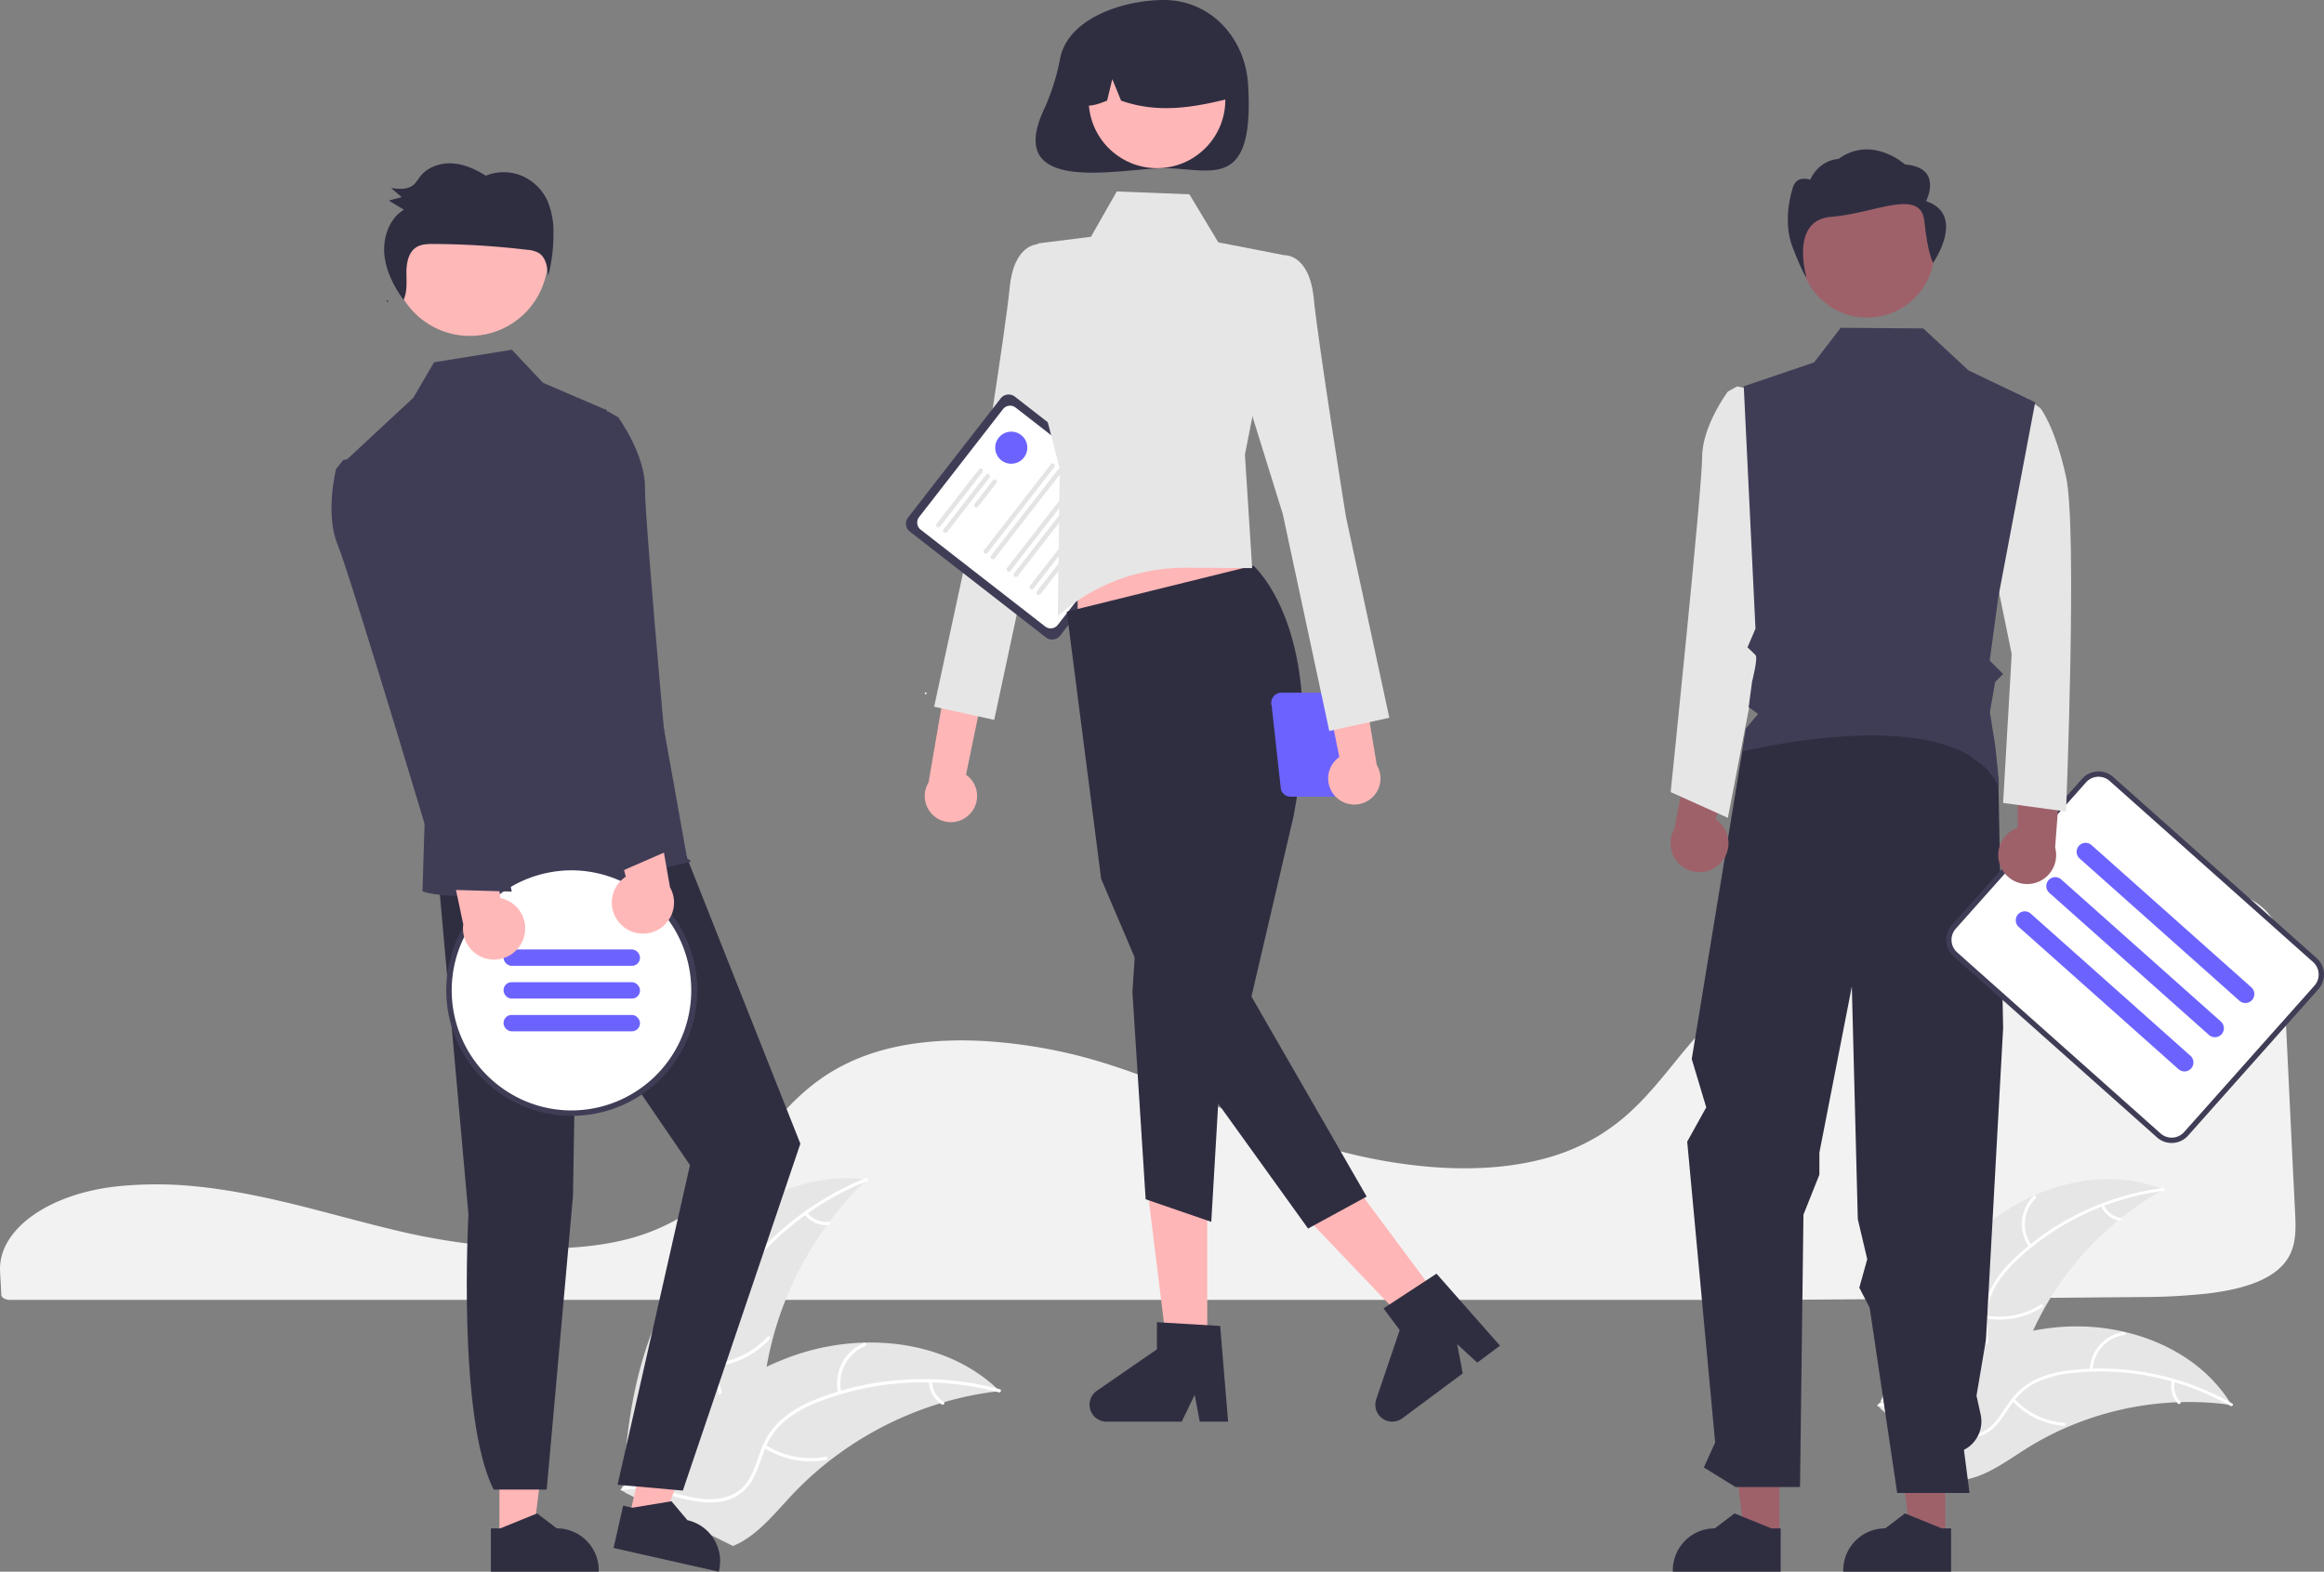<svg xmlns="http://www.w3.org/2000/svg" width="872.699" height="590.182" viewBox="0 0 872.699 590.182" xmlns:xlink="http://www.w3.org/1999/xlink" role="img" artist="Katerina Limpitsouni" source="https://undraw.co/"><rect x="0" y="0" width="872.699" height="590.182" fill="#808080" stroke="none"/><path d="M222.381,599.644c-4.144,0-8.297.171-12.352.516l-.59.05c-26.899,2.378-46.574,16.173-45.764,32.09l.156,2.878c.103,1.819.213,3.775.304,5.945.049,1.07,1.509,1.892,3.326,1.892H829.101c46.649-.283,93.129-.64,138.141-1.06a235.086,235.086,0,0,0,25.273-1.31c12.509-1.48,21.191-4.415,26.545-8.972h.002c6.658-5.65,6.868-12.766,6.465-20.805-.82-16.232-1.634-33.285-2.445-50.286-.717-14.983-1.431-29.927-2.144-44.233-.441-8.49-1.422-15.984-8.983-21.712-8.195-6.194-23.141-9.334-44.423-9.334-.257,0-.512,0-.773.001-66.697.237-132.783,23.171-164.446,57.067-3.646,3.903-7.043,8.082-10.329,12.124-4.855,5.971-9.874,12.144-15.864,17.664a74.56,74.56,0,0,1-10.48,8.169c-.257.178-.551.368-.862.549-.712.464-1.456.911-2.182,1.31a75.768,75.768,0,0,1-13.365,6.076l-.468.157c-.353.126-.735.252-1.117.367-2.68.86-5.465,1.604-8.254,2.206-12.069,2.66-25.793,3.298-40.789,1.894a197.111,197.111,0,0,1-40.557-8.265c-13.886-4.389-26.884-9.86-39.454-15.151-5.521-2.325-11.232-4.729-16.935-7.006-1.072-.429-2.127-.848-3.197-1.267-6.966-2.715-13.281-4.957-19.306-6.854a190.553,190.553,0,0,0-46.008-8.521c-16.588-.908-31.206.805-43.438,5.079a74.597,74.597,0,0,0-9.825,4.233c-14.488,7.523-23.419,18.627-32.056,29.365-10.744,13.356-21.853,27.169-43.79,34.329-25.313,8.27-62.262,4.834-88.403-1.141-8.219-1.879-16.427-4.04-24.366-6.131q-4.809-1.267-9.626-2.517c-6.309-1.629-11.473-2.877-16.251-3.931l-1.511-.336c-.84-.183-1.682-.365-2.538-.539-5.674-1.191-10.958-2.129-16.162-2.866l-1.231-.18c-2.468-.325-4.776-.596-7.04-.823l-.904-.09C231.569,599.854,226.979,599.644,222.381,599.644Z" transform="translate(-163.651 -154.909)" fill="#f2f2f2"/><path d="M906.555,617.408c18.617-16.777,46.309-25.212,69.537-15.805a115.466,115.466,0,0,0-51.888,59.935c-3.698,9.838-6.786,21.166-15.882,26.433-5.659,3.278-12.7,3.438-19.046,1.856-6.346-1.582-12.162-4.754-17.899-7.894l-1.632-.037C877.073,657.93,887.938,634.184,906.555,617.408Z" transform="translate(-163.651 -154.909)" fill="#e6e6e6"/><path d="M975.963,602.112a98.692,98.692,0,0,0-54.906,25.931,42.5,42.5,0,0,0-8.345,10.377,24.376,24.376,0,0,0-2.818,12.516c.101,4.058.673,8.198-.214,12.21a14.925,14.925,0,0,1-7.425,9.689c-4.546,2.613-9.759,3.437-14.886,4.065-5.692.698-11.615,1.332-16.542,4.525-.597.387-1.162-.562-.566-.948,8.572-5.555,19.42-3.534,28.637-7.241,4.301-1.73,8.107-4.766,9.454-9.357,1.178-4.015.591-8.284.454-12.392a26.011,26.011,0,0,1,2.299-12.34,39.291,39.291,0,0,1,7.916-10.659,95.749,95.749,0,0,1,24.333-17.42,100.442,100.442,0,0,1,32.6-10.059c.703-.091.709,1.015.01,1.105Z" transform="translate(-163.651 -154.909)" fill="#fff"/><path d="M925.656,623.184a14.807,14.807,0,0,1,1.632-19.104c.506-.499,1.305.265.798.764a13.711,13.711,0,0,0-1.482,17.774c.415.577-.536,1.14-.948.566Z" transform="translate(-163.651 -154.909)" fill="#fff"/><path d="M909.571,648.884a28.539,28.539,0,0,0,20.394-4.083c.598-.385,1.164.564.566.948a29.685,29.685,0,0,1-21.23,4.206c-.701-.126-.427-1.197.27-1.071Z" transform="translate(-163.651 -154.909)" fill="#fff"/><path d="M953.656,607.341a8.381,8.381,0,0,0,6.269,4.894c.702.117.427,1.188-.27,1.071a9.392,9.392,0,0,1-6.947-5.399.571.571,0,0,1,.191-.757.555.555,0,0,1,.757.191Z" transform="translate(-163.651 -154.909)" fill="#fff"/><path d="M1001.67,682.507c-.44-.061-.881-.122-1.328-.176a110.379,110.379,0,0,0-17.882-.908c-.462.007-.931.021-1.392.041a116.365,116.365,0,0,0-41.75,9.61,113.005,113.005,0,0,0-15.163,8.056c-6.688,4.234-13.602,9.358-21.078,11.085a19.386,19.386,0,0,1-2.362.421l-30.889-26.745c-.04-.096-.086-.185-.126-.282l-1.282-1.011c.239-.176.49-.353.729-.528.138-.102.283-.199.421-.301.094-.066.189-.133.27-.198.031-.022.063-.044.088-.059.081-.065.164-.117.239-.176q2.103-1.49,4.235-2.955c.006-.007.006-.007.019-.008a166.157,166.157,0,0,1,34.601-18.599c.367-.139.739-.285,1.12-.411a107.831,107.831,0,0,1,16.939-4.767,95.329,95.329,0,0,1,9.553-1.334,79.272,79.272,0,0,1,24.723,1.752c16.143,3.743,30.91,12.608,39.656,26.433C1001.236,681.798,1001.453,682.146,1001.67,682.507Z" transform="translate(-163.651 -154.909)" fill="#e6e6e6"/><path d="M1001.262,682.839A98.692,98.692,0,0,0,941.81,670.486a42.5,42.5,0,0,0-12.911,3.261,24.376,24.376,0,0,0-9.785,8.297c-2.363,3.301-4.398,6.951-7.522,9.62a14.925,14.925,0,0,1-11.761,3.266c-5.203-.651-9.862-3.132-14.333-5.717-4.965-2.87-10.076-5.93-15.932-6.347-.71-.051-.59-1.149.119-1.098,10.189.726,17.633,8.871,27.225,11.46,4.476,1.208,9.343,1.075,13.182-1.779,3.358-2.496,5.459-6.258,7.823-9.621a26.011,26.011,0,0,1,9.265-8.469,39.291,39.291,0,0,1,12.738-3.745,95.749,95.749,0,0,1,29.917.742,100.443,100.443,0,0,1,32.085,11.596c.616.351-.045,1.237-.657.888Z" transform="translate(-163.651 -154.909)" fill="#fff"/><path d="M948.408,669.376a14.807,14.807,0,0,1,12.805-14.271c.705-.093.883.997.177,1.091a13.711,13.711,0,0,0-11.884,13.299c-.016.711-1.114.588-1.098-.119Z" transform="translate(-163.651 -154.909)" fill="#fff"/><path d="M920.092,680.212A28.539,28.539,0,0,0,938.834,689.23c.709.053.59,1.151-.119,1.098a29.685,29.685,0,0,1-19.483-9.424c-.484-.523.38-1.212.861-.692Z" transform="translate(-163.651 -154.909)" fill="#fff"/><path d="M980.303,673.584a8.381,8.381,0,0,0,2.058,7.682c.49.516-.374,1.205-.861.692a9.392,9.392,0,0,1-2.296-8.493.571.571,0,0,1,.609-.49.555.555,0,0,1,.49.609Z" transform="translate(-163.651 -154.909)" fill="#fff"/><path d="M419.194,634.093c15.245-23.122,42.515-39.848,69.975-36.249a127.604,127.604,0,0,0-38.822,78.537c-1.218,11.551-1.37,24.526-9.632,32.69-5.141,5.08-12.627,7.21-19.854,7.283-7.227.073-14.331-1.701-21.34-3.464l-1.756.415C398.935,685.634,403.949,657.215,419.194,634.093Z" transform="translate(-163.651 -154.909)" fill="#e6e6e6"/><path d="M489.172,598.425a109.067,109.067,0,0,0-51.51,43.008,46.968,46.968,0,0,0-6.039,13.42,26.938,26.938,0,0,0,.468,14.17c1.237,4.313,3.001,8.581,3.168,13.119a16.494,16.494,0,0,1-5.245,12.428c-4.135,4.059-9.482,6.391-14.79,8.489-5.894,2.33-12.052,4.656-16.434,9.441-.531.58-1.4-.278-.869-.857,7.623-8.326,19.787-9.182,28.614-15.711,4.119-3.047,7.345-7.353,7.508-12.638.143-4.621-1.673-9.024-2.962-13.38a28.745,28.745,0,0,1-.974-13.838,43.421,43.421,0,0,1,5.501-13.602,105.814,105.814,0,0,1,21.179-25.401,111.001,111.001,0,0,1,32.068-19.827c.727-.293,1.04.888.318,1.179Z" transform="translate(-163.651 -154.909)" fill="#fff"/><path d="M441.23,634.957a16.363,16.363,0,0,1-3.569-20.886c.403-.674,1.469-.08,1.066.595a15.152,15.152,0,0,0,3.359,19.422c.604.502-.256,1.368-.857.869Z" transform="translate(-163.651 -154.909)" fill="#fff"/><path d="M431.176,666.919a31.539,31.539,0,0,0,20.676-10.041c.533-.578,1.402.28.869.857a32.806,32.806,0,0,1-21.536,10.405c-.785.06-.789-1.161-.009-1.221Z" transform="translate(-163.651 -154.909)" fill="#fff"/><path d="M466.769,610.222a9.263,9.263,0,0,0,8.066,3.491c.784-.07.787,1.151.009,1.221a10.379,10.379,0,0,1-8.932-3.842.631.631,0,0,1-.006-.863.613.613,0,0,1,.863-.006Z" transform="translate(-163.651 -154.909)" fill="#fff"/><path d="M539.033,677.258c-.488.058-.976.115-1.469.182a121.983,121.983,0,0,0-19.378,4.003c-.492.136-.99.281-1.477.43a128.597,128.597,0,0,0-41.98,21.893,124.883,124.883,0,0,0-13.976,12.834c-5.975,6.389-11.944,13.792-19.46,17.719a21.424,21.424,0,0,1-2.409,1.107L398.407,715.415c-.069-.092-.143-.174-.213-.266l-1.653-.725c.206-.254.426-.513.633-.768.119-.148.247-.291.366-.439.082-.097.165-.194.234-.287.027-.032.055-.065.078-.088.069-.092.142-.171.206-.254q1.835-2.178,3.708-4.338c.005-.009.005-.009.018-.014,9.539-10.948,20.075-21.196,31.833-29.519.354-.25.712-.51,1.084-.751a119.167,119.167,0,0,1,16.791-9.81,105.352,105.352,0,0,1,9.846-4.085,87.605,87.605,0,0,1,26.93-5.005c18.307-.487,36.566,4.885,49.767,17.238C538.371,676.62,538.7,676.932,539.033,677.258Z" transform="translate(-163.651 -154.909)" fill="#e6e6e6"/><path d="M538.688,677.727a109.067,109.067,0,0,0-67.022,3.327,46.968,46.968,0,0,0-12.901,7.079,26.938,26.938,0,0,0-8.157,11.596c-1.609,4.188-2.77,8.658-5.369,12.382a16.494,16.494,0,0,1-11.671,6.765c-5.746.752-11.419-.606-16.92-2.127-6.108-1.688-12.426-3.539-18.806-2.356-.773.143-.95-1.064-.178-1.208,11.099-2.058,21.327,4.582,32.306,4.683,5.123.047,10.291-1.449,13.604-5.57,2.897-3.604,4.098-8.212,5.69-12.467A28.745,28.745,0,0,1,456.817,688.196a43.421,43.421,0,0,1,12.582-7.549,105.815,105.815,0,0,1,32.203-7.53,111.001,111.001,0,0,1,37.542,3.476c.757.204.296,1.335-.455,1.133Z" transform="translate(-163.651 -154.909)" fill="#fff"/><path d="M478.414,678.031A16.364,16.364,0,0,1,488.14,659.206c.728-.296,1.221.821.493,1.117a15.152,15.152,0,0,0-9.011,17.53c.181.764-1.028.938-1.208.178Z" transform="translate(-163.651 -154.909)" fill="#fff"/><path d="M451.144,697.498a31.539,31.539,0,0,0,22.554,4.431c.773-.141.951,1.067.178,1.208a32.806,32.806,0,0,1-23.46-4.659c-.663-.425.069-1.402.728-.98Z" transform="translate(-163.651 -154.909)" fill="#fff"/><path d="M513.697,673.658a9.263,9.263,0,0,0,4.339,7.644c.668.416-.064,1.393-.728.98a10.379,10.379,0,0,1-4.818-8.445.631.631,0,0,1,.515-.693.613.613,0,0,1,.693.515Z" transform="translate(-163.651 -154.909)" fill="#fff"/><path d="M527.689,460.738a9.76,9.76,0,0,0-1.282-14.911l15.932-77.107-17.189,5.423-12.818,74.595a9.813,9.813,0,0,0,15.357,12.001Z" transform="translate(-163.651 -154.909)" fill="#ffb6b6"/><path d="M564.515,254.628l-10.648-8.037s-9.393-.665-11.056,16.274S530.732,344.815,530.732,344.815l-16.293,75.463,22.554,4.95,17.451-81.438,17.469-56.184Z" transform="translate(-163.651 -154.909)" fill="#e6e6e6"/><path d="M556.404,394.262l-51.075-39.713a3.809,3.809,0,0,1-.668-5.338l34.751-44.693a3.809,3.809,0,0,1,5.338-.668l51.075,39.713a3.809,3.809,0,0,1,.668,5.338l-34.751,44.693A3.809,3.809,0,0,1,556.404,394.262Z" transform="translate(-163.651 -154.909)" fill="#3f3d56"/><path d="M556.123,390.152l-46.742-36.345a3.382,3.382,0,0,1-.593-4.74L540.291,308.552a3.382,3.382,0,0,1,4.74-.593l46.742,36.345a3.382,3.382,0,0,1,.593,4.74l-31.503,40.516A3.382,3.382,0,0,1,556.123,390.152Z" transform="translate(-163.651 -154.909)" fill="#fff"/><path d="M515.508,352.777a.845.845,0,0,1-.148-1.185l15.893-20.439a.844.844,0,1,1,1.333,1.037L516.693,352.629A.845.845,0,0,1,515.508,352.777Z" transform="translate(-163.651 -154.909)" fill="#e4e4e4"/><path d="M518.142,354.825a.845.845,0,0,1-.148-1.185l15.893-20.439a.844.844,0,1,1,1.333,1.037L519.327,354.677A.845.845,0,0,1,518.142,354.825Z" transform="translate(-163.651 -154.909)" fill="#e4e4e4"/><path d="M529.78,345.294a.845.845,0,0,1-.148-1.185l6.889-8.86a.844.844,0,1,1,1.333,1.037l-6.889,8.86A.845.845,0,0,1,529.78,345.294Z" transform="translate(-163.651 -154.909)" fill="#e4e4e4"/><path d="M533.331,362.681a.845.845,0,0,1-.148-1.185l25.089-32.267a.844.844,0,1,1,1.333,1.037l-25.089,32.267A.845.845,0,0,1,533.331,362.681Z" transform="translate(-163.651 -154.909)" fill="#e4e4e4"/><path d="M535.965,364.729a.845.845,0,0,1-.148-1.185l25.089-32.267a.844.844,0,1,1,1.333,1.037l-25.089,32.267A.845.845,0,0,1,535.965,364.729Z" transform="translate(-163.651 -154.909)" fill="#e4e4e4"/><path d="M541.944,369.378a.845.845,0,0,1-.148-1.185l25.089-32.267a.844.844,0,1,1,1.333,1.037L543.129,369.229A.845.845,0,0,1,541.944,369.378Z" transform="translate(-163.651 -154.909)" fill="#e4e4e4"/><path d="M544.578,371.426a.845.845,0,0,1-.148-1.185l25.089-32.267a.844.844,0,1,1,1.333,1.037l-25.089,32.267A.845.845,0,0,1,544.578,371.426Z" transform="translate(-163.651 -154.909)" fill="#e4e4e4"/><path d="M550.558,376.075a.845.845,0,0,1-.148-1.185l25.089-32.267a.844.844,0,1,1,1.333,1.037l-25.089,32.267A.845.845,0,0,1,550.558,376.075Z" transform="translate(-163.651 -154.909)" fill="#e4e4e4"/><path d="M553.192,378.123a.845.845,0,0,1-.148-1.185L578.133,344.671a.844.844,0,0,1,1.333,1.037l-25.089,32.267A.845.845,0,0,1,553.192,378.123Z" transform="translate(-163.651 -154.909)" fill="#e4e4e4"/><circle cx="347.608" cy="260.34" r="0.347" fill="#fff"/><path d="M561.778,176.706a83.478,83.478,0,0,1-5.956,19.01c-15.673,33.157,28.961,22.349,44.912,22.349,17.44,0,34.126,9.171,31.578-31.578-1.089-17.406-14.138-31.578-31.578-31.578C585.838,154.909,564.893,161.531,561.778,176.706Z" transform="translate(-163.651 -154.909)" fill="#2f2e41"/><polygon points="453.34 508.085 438.481 508.085 431.41 450.772 453.34 450.772 453.34 508.085" fill="#ffb6b6"/><path d="M624.833,688.739H614.177l-1.902-10.06-4.871,10.06H579.142a6.353,6.353,0,0,1-3.61-11.581l22.569-15.587V651.401l23.739,1.417Z" transform="translate(-163.651 -154.909)" fill="#2f2e41"/><polygon points="541.617 489.333 529.693 498.2 489.82 456.429 507.418 443.342 541.617 489.333" fill="#ffb6b6"/><path d="M726.923,660.222l-8.551,6.359-7.529-6.938,2.094,10.98-22.679,16.864a6.353,6.353,0,0,1-9.807-7.139l8.81-25.975-6.069-8.162,19.895-13.028Z" transform="translate(-163.651 -154.909)" fill="#2f2e41"/><polygon points="404.675 244.313 475.21 233.327 461.183 191.129 404.675 191.129 404.675 244.313" fill="#ffb6b6"/><path d="M634.29,367.291s28.193,24.357,15.185,93.793L633.595,529.12l43.266,75.116-22,12-53.318-74.105L577.145,484.901,564.24,384.599Z" transform="translate(-163.651 -154.909)" fill="#2f2e41"/><polygon points="426.942 346.301 425.246 372.562 430.21 450.327 454.854 458.812 459.521 379.134 426.942 346.301" fill="#2f2e41"/><path d="M583.016,226.805l27.265,1.064,10.866,18.038,24.792,4.84L631.139,325.619l2.722,42.617-24.686-.151a72.207,72.207,0,0,0-48.314,18.151l0,0,.738-55.32-10.618-41.296,2.386-43.301,19.944-2.493Z" transform="translate(-163.651 -154.909)" fill="#e6e6e6"/><circle cx="434.471" cy="37.487" r="25.661" fill="#ffb6b6"/><path d="M580.695,166.239a29.393,29.393,0,0,1,44.688,25.653c-13.075,3.283-26.812,5.795-40.756.785l-3.293-8.059-1.941,8.065c-4.246,1.736-8.504,3.204-12.761-.017A30.012,30.012,0,0,1,580.695,166.239Z" transform="translate(-163.651 -154.909)" fill="#2f2e41"/><path d="M641.193,419.971l3.459,31.393a3.832,3.832,0,0,0,3.662,2.705h15.945a3.832,3.832,0,0,0,3.663-2.705l2.865-24.061a5.819,5.819,0,1,0,1.5-10.947,3.798,3.798,0,0,0-2.907-1.344H644.856A3.832,3.832,0,0,0,641.193,419.971Zm30.095,5.705,1.755-5.705a3.792,3.792,0,0,0,.058-2.028c.075-.004.146-.022.222-.022a4.155,4.155,0,1,1,0,8.31A4.102,4.102,0,0,1,671.288,425.675Z" transform="translate(-163.651 -154.909)" fill="#6c63ff"/><path d="M665.237,454.09a9.76,9.76,0,0,1,1.357-14.904L651.055,361.999l17.161,5.51,12.439,74.659A9.813,9.813,0,0,1,665.237,454.09Z" transform="translate(-163.651 -154.909)" fill="#ffb6b6"/><path d="M635.292,258.783l10.648-8.037s9.393-.665,11.056,16.274S669.075,348.97,669.075,348.97l16.293,75.463-22.554,4.95-17.451-81.438-17.469-56.184Z" transform="translate(-163.651 -154.909)" fill="#e6e6e6"/><circle cx="379.745" cy="168.11" r="6.027" fill="#6c63ff"/><polygon points="187.545 578.006 200.106 578.005 206.082 529.556 187.543 529.557 187.545 578.006" fill="#ffb6b6"/><path d="M347.992,728.814l3.536-0,13.803-5.613,7.398,5.613h.001A15.765,15.765,0,0,1,388.494,744.577v.512l-40.502.002Z" transform="translate(-163.651 -154.909)" fill="#2f2e41"/><polygon points="236.221 570.09 248.474 572.857 264.975 526.914 246.891 522.831 236.221 570.09" fill="#ffb6b6"/><path d="M397.65,720.293l3.449.779,14.701-2.435,5.98,7.104.001 0a15.765,15.765,0,0,1,11.905,18.849l-.113.5-39.507-8.92Z" transform="translate(-163.651 -154.909)" fill="#2f2e41"/><path d="M328.2,483.699,339.559,610.959s-4.256,76.401,9.477,103.286h19.917L378.814,603.982l1.238-74.009,42.699,62.439L395.555,712.442l24.513,2.191,44.133-130.261L415.715,462.088Z" transform="translate(-163.651 -154.909)" fill="#2f2e41"/><circle cx="176.446" cy="96.839" r="29.293" fill="#ffb8b8"/><path d="M391.591,308.956l-24.032-10.311L355.861,286.236l-29.225,4.713-7.754,13.295-25.101,23.34,29.409,132.973-.89,29.043s18.822,8.474,100.453-11.036c.979-.234-1.07-1.259-1.07-1.259Z" transform="translate(-163.651 -154.909)" fill="#3f3d56"/><path d="M309.636,268.369q-.306-.418-.606-.843c-.081.17-.145.346-.237.512Z" transform="translate(-163.651 -154.909)" fill="#2f2e41"/><path d="M369.235,230.321a18.691,18.691,0,0,0-9.78-9.448,17.845,17.845,0,0,0-13.379.012c-3.873-2.447-8.175-4.386-12.707-4.627s-9.323,1.441-12.115,5.142a19.776,19.776,0,0,1-2.117,2.75c-2.245,2.079-5.656,1.779-8.64,1.354q2.007,1.72,4.016,3.441-2.43.635-4.86,1.27,2.836,1.72,5.671,3.44c-5.488,3.294-7.982,10.484-7.323,17.013.623,6.182,3.608,11.835,7.176,16.86,1.423-3.004,1.117-6.597,1.093-9.98-.025-3.574.608-7.633,3.472-9.631,1.932-1.347,4.416-1.408,6.746-1.395a309.938,309.938,0,0,1,35.159,2.195,9.897,9.897,0,0,1,4.501,1.306c2.58,1.76,3.083,5.393,3.342,8.581a62.172,62.172,0,0,0,1.985-16.117A29.707,29.707,0,0,0,369.235,230.321Z" transform="translate(-163.651 -154.909)" fill="#2f2e41"/><circle cx="214.704" cy="371.895" r="46.105" fill="#fff"/><path d="M378.355,479.674a47.383,47.383,0,0,0-7.08.533c-1.199.174-2.366.4-3.524.676a47.106,47.106,0,0,0-19.968,81.76c.789.666,1.588,1.311,2.418,1.926a47.12,47.12,0,1,0,28.155-84.895Zm0,92.21a44.821,44.821,0,0,1-26.639-8.74c-.84-.615-1.649-1.25-2.438-1.926a45.054,45.054,0,0,1,20.102-78.594c1.147-.236,2.295-.42,3.463-.564a44.602,44.602,0,0,1,5.512-.338,45.081,45.081,0,0,1,0,90.161Z" transform="translate(-163.651 -154.909)" fill="#3f3d56"/><rect x="352.741" y="511.436" width="51.228" height="6.147" rx="3" transform="translate(593.06 874.11) rotate(-180)" fill="#6c63ff"/><rect x="352.741" y="523.73" width="51.228" height="6.147" rx="3" transform="translate(593.06 898.699) rotate(-180)" fill="#6c63ff"/><rect x="352.741" y="536.025" width="51.228" height="6.147" rx="3" transform="translate(593.06 923.288) rotate(180)" fill="#6c63ff"/><polygon points="730.52 576.442 717.349 576.441 711.083 525.639 730.522 525.64 730.52 576.442" fill="#9e616a"/><polygon points="668.209 576.442 655.039 576.441 648.773 525.639 668.212 525.64 668.209 576.442" fill="#9e616a"/><path d="M832.324,745.091l-40.502-.002V744.577a15.765,15.765,0,0,1,15.764-15.764h.001l7.398-5.613,13.803,5.613,3.536 0Z" transform="translate(-163.651 -154.909)" fill="#2f2e41"/><path d="M896.324,745.091l-40.502-.002V744.577a15.765,15.765,0,0,1,15.764-15.764h.001l7.398-5.613,13.803,5.613,3.536 0Z" transform="translate(-163.651 -154.909)" fill="#2f2e41"/><path d="M818.941,430.688,798.924,552.572l5.447,18.163-7.148,12.864,10.497,112.97-4.261,9.381,11.906,7.342h24.226L840.877,611.02l5.984-15.016v-8.276l12.182-62.364,2.243,87.336,3.544,15.039L861.853,638.448l3.889,7.502,10.331,69.571H903.239l-2.101-16.185,0,0a11.962,11.962,0,0,0,6.281-13.237l-1.558-7.094,3.545-20.976,6.455-117.024-1.82-94.423L882.262,422.28Z" transform="translate(-163.651 -154.909)" fill="#2f2e41"/><circle id="ab6171fa-7d69-4734-b81c-8dff60f9761b" data-name="Ellipse 219" cx="701.179" cy="94.026" r="25.239" fill="#9e616a"/><path d="M809.686,479.055A10.803,10.803,0,0,0,807.956,462.58l9.814-37.115-18.909,6.36-6.421,34.27a10.862,10.862,0,0,0,17.245,12.96Z" transform="translate(-163.651 -154.909)" fill="#9e616a"/><path id="bc44dde2-a388-4b93-9ca4-c442728432a9-813" data-name="Path 1101" d="M820.015,300.86l-4.059-.842-3.461,1.917s-9.669,12.892-9.669,24.709S791.008,452.339,791.008,452.339l21.486,9.669,17.189-89.168Z" transform="translate(-163.651 -154.909)" fill="#e6e6e6"/><path id="bf427902-b9bf-4946-b5d7-5c1c7e04535e-814" data-name="Path 1104" d="M886.932,230.431s6.601-12.619-7.922-13.767c0,0-12.381-11.231-25-2.053,0,0-6.883,0-10.647,7.789,0,0-5.414-2.053-6.603,3.442,0,0-3.961,11.472,0,21.797s5.277,11.472,5.277,11.472-6.509-21.647,9.335-22.794,33.574-11.049,34.895,1.571,3.307,15.729,3.307,15.729S902.115,235.593,886.932,230.431Z" transform="translate(-163.651 -154.909)" fill="#2f2e41"/><path d="M979.128,583.598a7.723,7.723,0,0,1-5.163-1.97L897.584,513.638a7.789,7.789,0,0,1-.638-10.984L945.876,447.685a7.789,7.789,0,0,1,10.985-.639l76.381,67.992a7.78,7.78,0,0,1,.638,10.983l-48.931,54.968a7.726,7.726,0,0,1-5.36,2.595C979.435,583.595,979.281,583.598,979.128,583.598Z" transform="translate(-163.651 -154.909)" fill="#fff"/><path d="M979.127,584.098a8.219,8.219,0,0,1-5.495-2.096l-76.381-67.991a8.291,8.291,0,0,1-.679-11.691l48.93-54.968a8.292,8.292,0,0,1,11.691-.68l76.381,67.992a8.282,8.282,0,0,1,.679,11.69L985.323,581.323a8.229,8.229,0,0,1-5.705,2.762C979.454,584.094,979.291,584.098,979.127,584.098Zm-27.436-137.518a6.264,6.264,0,0,0-4.694,2.102l-48.93,54.968a6.287,6.287,0,0,0,.515,8.867l76.381,67.991a6.279,6.279,0,0,0,8.867-.516l48.931-54.968a6.28,6.28,0,0,0-.515-8.866l-76.381-67.992A6.255,6.255,0,0,0,951.691,446.58Z" transform="translate(-163.651 -154.909)" fill="#3f3d56"/><path d="M1006.825,531.541a3.353,3.353,0,0,1-2.237-.851l-59.956-53.371a3.367,3.367,0,1,1,4.477-5.029l59.957,53.371a3.366,3.366,0,0,1-2.241,5.88Z" transform="translate(-163.651 -154.909)" fill="#6c63ff"/><path d="M995.389,544.388a3.353,3.353,0,0,1-2.237-.851l-59.956-53.371a3.366,3.366,0,1,1,4.477-5.028l59.957,53.371a3.365,3.365,0,0,1-2.241,5.879Z" transform="translate(-163.651 -154.909)" fill="#6c63ff"/><path d="M983.953,557.236a3.35,3.35,0,0,1-2.237-.852L921.759,503.014a3.367,3.367,0,1,1,4.478-5.029l59.956,53.371a3.365,3.365,0,0,1-2.24,5.88Z" transform="translate(-163.651 -154.909)" fill="#6c63ff"/><path d="M915.388,481.246a10.803,10.803,0,0,1,5.91-15.475l.065-38.39,16.636,11.011L935.387,473.159a10.862,10.862,0,0,1-19.999,8.086Z" transform="translate(-163.651 -154.909)" fill="#9e616a"/><path id="f348f81f-b961-4ae4-bc6b-758f6acfb12a-815" data-name="Path 1100" d="M916.926,311.381,924.358,304.217l5.46,3.941s5.372,6.446,9.669,25.784,0,125.695,0,125.695l-23.635-3.223,3.223-55.864-9.669-47.27Z" transform="translate(-163.651 -154.909)" fill="#e6e6e6"/><path d="M927.9,305.964l-25.039-11.961-17-15.768-31-.232-10,13-26.4,8.968,4.4,91.032-3,7s2.09,1.888,3.045,2.944-1.32,9.897-1.32,9.897l-1.282,9.618,3.557,2.541-4.624,5.462-1.148,8.61s80.715-20.062,95.966,13.172c.806,1.756-1.178-15.405-1.178-15.405l-1.984-12.563,1.968-11.276,3-3-5.032-5.032,3.226-23.874Z" transform="translate(-163.651 -154.909)" fill="#3f3d56"/><path d="M360.06,507.775a11.6,11.6,0,0,0-8.504-15.622l-5.562-40.844-16.127,14.098,7.754,36.625a11.662,11.662,0,0,0,22.439,5.744Z" transform="translate(-163.651 -154.909)" fill="#ffb8b8"/><path id="e1bf2fad-858c-4bea-9733-320cc40b59f5-816" data-name="Path 1101" d="M296.875,326.838l-4.371.837-2.642,3.327s-4.275,16.766.595,28.484,40.076,129.497,40.076,129.497l25.288.733L336.121,394.222Z" transform="translate(-163.651 -154.909)" fill="#3f3d56"/><path d="M396.567,501.784a11.599,11.599,0,0,1,2.066-17.666l-10.068-39.972,20.221,7.068,6.46,36.875a11.662,11.662,0,0,1-18.679,13.696Z" transform="translate(-163.651 -154.909)" fill="#ffb8b8"/><path id="ff35f29e-9865-4218-824f-c5cf71e1b056-817" data-name="Path 1101" d="M387.733,310.335l4.368-.853,3.692,2.102s10.218,13.964,10.068,26.651,11.097,135.101,11.097,135.101l-23.191,10.109-17.327-95.953Z" transform="translate(-163.651 -154.909)" fill="#3f3d56"/></svg>